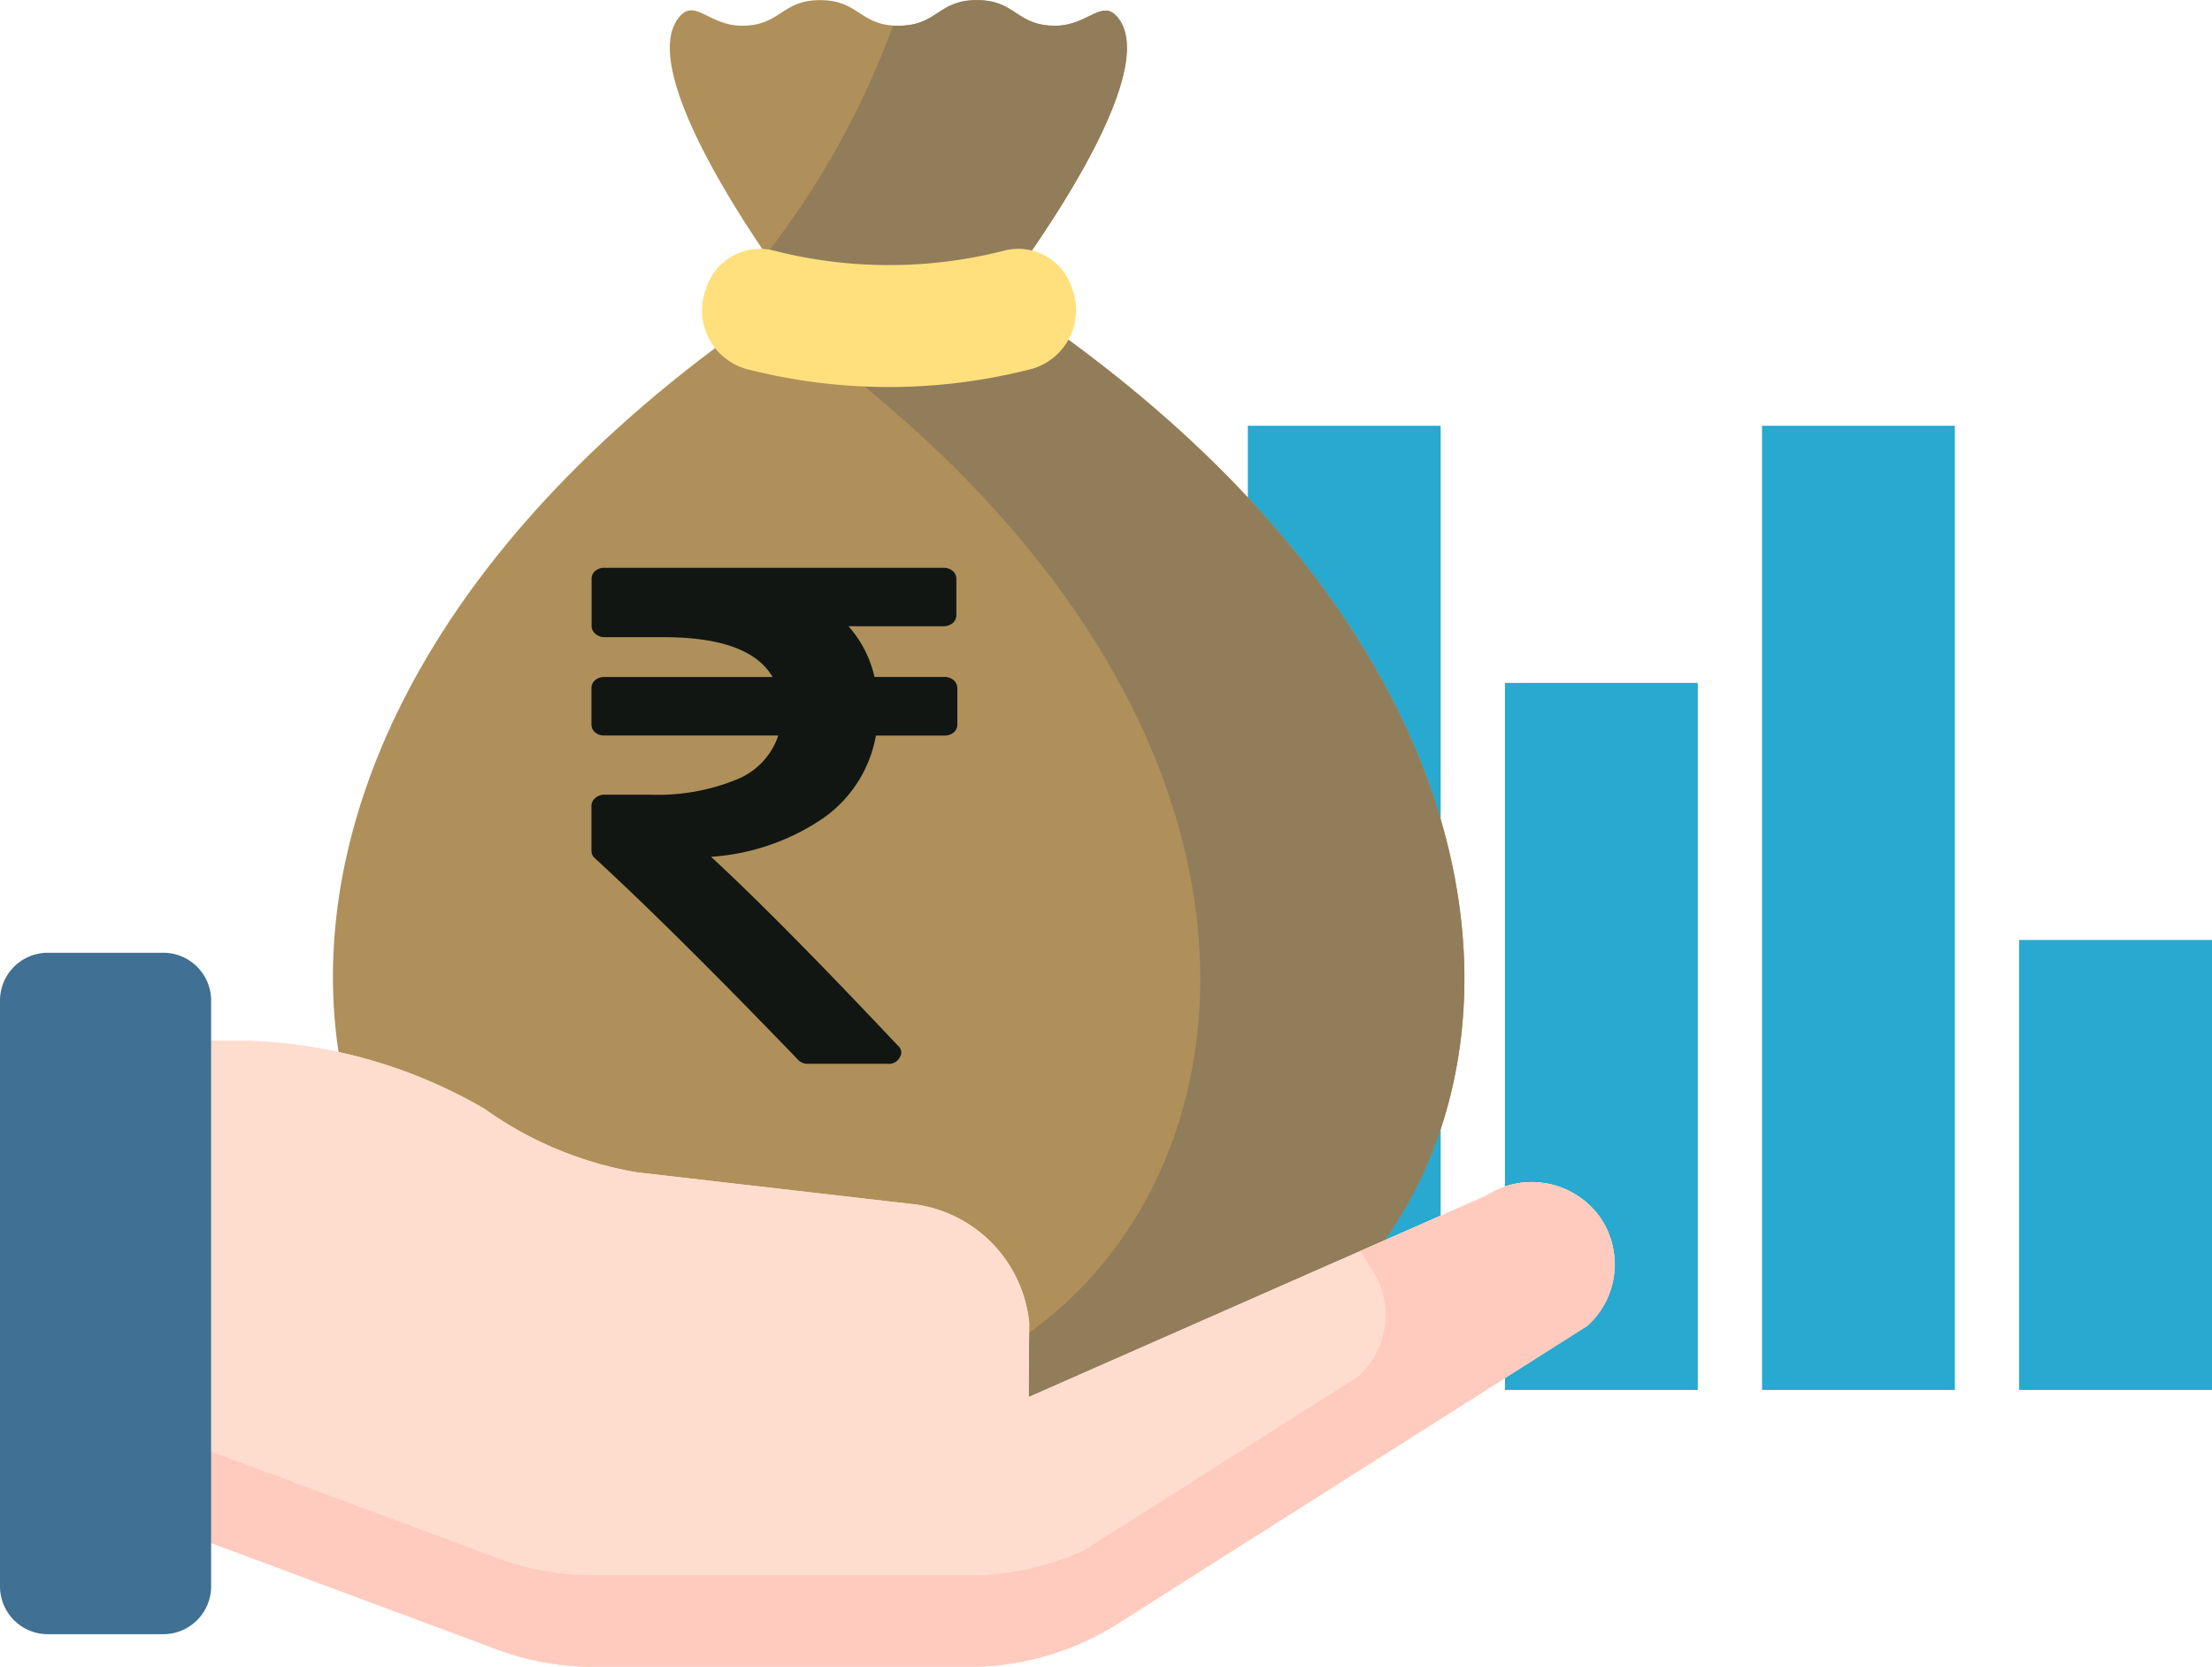 <svg id="current_market_value_icon" data-name="current market value icon" xmlns="http://www.w3.org/2000/svg" width="36.535" height="27.528" viewBox="0 0 36.535 27.528">
  <g id="Group_124" data-name="Group 124" transform="translate(0)">
    <g id="Group_126" data-name="Group 126" transform="translate(20.61 7.032)">
      <g id="Group_126-2" data-name="Group 126">
        <rect id="Rectangle_129" data-name="Rectangle 129" width="3.185" height="15.925" fill="#27a9d0"/>
        <rect id="Rectangle_130" data-name="Rectangle 130" width="3.185" height="11.678" transform="translate(4.247 4.247)" fill="#27a9d0"/>
        <rect id="Rectangle_131" data-name="Rectangle 131" width="3.185" height="15.925" transform="translate(8.493)" fill="#27a9d0"/>
        <rect id="Rectangle_132" data-name="Rectangle 132" width="3.185" height="7.432" transform="translate(12.74 8.493)" fill="#27a9d0"/>
      </g>
    </g>
    <g id="Group_108" data-name="Group 108" transform="translate(5.494)">
      <g id="Group_107" data-name="Group 107" transform="translate(0)">
        <g id="Group_106" data-name="Group 106">
          <g id="Group_103" data-name="Group 103">
            <g id="Group_102" data-name="Group 102">
              <path id="Path_26" data-name="Path 26" d="M125.515,12.4s2.718-3.527,1.936-4.539c-.266-.345-.493.123-1.044.123-.647,0-.647-.423-1.294-.423s-.647.423-1.294.423-.647-.423-1.294-.423-.647.423-1.294.423c-.551,0-.778-.474-1.046-.129-.782,1.006,1.9,4.545,1.9,4.545-11.827,7.775-8.014,18.349-1.031,18.349h5.538c7,0,10.794-10.548-1.073-18.349Z" transform="translate(-114.473 -7.559)" fill="#af905a"/>
            </g>
          </g>
          <g id="Group_104" data-name="Group 104" transform="translate(7.143)">
            <path id="Path_27" data-name="Path 27" d="M247.314,12.4s2.718-3.527,1.936-4.539c-.266-.345-.493.123-1.044.123-.647,0-.647-.423-1.294-.423s-.647.423-1.294.423c-.032,0-.061,0-.09,0a13.988,13.988,0,0,1-2.1,3.781c.264.387.454.639.454.639q-.237.156-.464.313c11.3,7.767,7.519,18.036.608,18.036h4.364c7,0,10.794-10.548-1.073-18.349Z" transform="translate(-243.415 -7.559)" fill="#917d5a"/>
          </g>
          <g id="Group_105" data-name="Group 105" transform="translate(6.105 4.109)">
            <path id="Path_28" data-name="Path 28" d="M230.125,83.722a9.455,9.455,0,0,1-4.719,0,1.007,1.007,0,0,1-.663-1.319l.007-.019a.93.93,0,0,1,1.1-.62,7.682,7.682,0,0,0,3.838,0,.93.93,0,0,1,1.1.62l.007.019A1.008,1.008,0,0,1,230.125,83.722Z" transform="translate(-224.683 -81.738)" fill="#ffe07d"/>
          </g>
        </g>
      </g>
    </g>
    <g id="Group_123" data-name="Group 123" transform="translate(0 15.736)">
      <g id="Group_122" data-name="Group 122">
        <g id="Group_121" data-name="Group 121">
          <g id="Group_120" data-name="Group 120">
            <g id="Group_119" data-name="Group 119">
              <g id="Group_118" data-name="Group 118">
                <g id="Group_117" data-name="Group 117">
                  <g id="Group_116" data-name="Group 116">
                    <g id="Group_115" data-name="Group 115">
                      <g id="Group_114" data-name="Group 114">
                        <g id="Group_113" data-name="Group 113" transform="translate(2.193 1.456)">
                          <g id="Group_112" data-name="Group 112">
                            <g id="Group_109" data-name="Group 109">
                              <path id="Path_29" data-name="Path 29" d="M54.883,325.707l6.014,2.239a4.576,4.576,0,0,0,1.6.287h6.2a4.577,4.577,0,0,0,2.45-.711L78.9,322.6a1.362,1.362,0,0,0,.222-1.785,1.384,1.384,0,0,0-1.886-.364l-7.556,3.327.009-1.226a2.194,2.194,0,0,0-1.876-1.955l-4.6-.53a6.07,6.07,0,0,1-2.517-1.047,8.246,8.246,0,0,0-4.164-1.128h-1.65Z" transform="translate(-54.883 -317.896)" fill="#ffddce"/>
                            </g>
                            <g id="Group_110" data-name="Group 110">
                              <path id="Path_30" data-name="Path 30" d="M54.883,325.707l6.014,2.239a4.576,4.576,0,0,0,1.6.287h6.2a4.577,4.577,0,0,0,2.45-.711L78.9,322.6a1.362,1.362,0,0,0,.222-1.785,1.384,1.384,0,0,0-1.886-.364l-7.556,3.327.009-1.226a2.194,2.194,0,0,0-1.876-1.955l-4.6-.53a6.07,6.07,0,0,1-2.517-1.047,8.246,8.246,0,0,0-4.164-1.128h-1.65Z" transform="translate(-54.883 -317.896)" fill="#ffddce"/>
                            </g>
                            <path id="Path_31" data-name="Path 31" d="M79.124,360.932a1.384,1.384,0,0,0-1.886-.364l-2.078.915.181.286a1.362,1.362,0,0,1-.222,1.785L70.6,366.419a4.576,4.576,0,0,1-1.9.416h-6.2a4.576,4.576,0,0,1-1.6-.287l-6.014-2.239v1.51l6.014,2.239a4.576,4.576,0,0,0,1.6.287h6.2a4.577,4.577,0,0,0,2.45-.711l7.76-4.917A1.362,1.362,0,0,0,79.124,360.932Z" transform="translate(-54.884 -358.008)" fill="#ffcbbe"/>
                            <g id="Group_111" data-name="Group 111" transform="translate(14.243 3.398)">
                              <path id="Path_32" data-name="Path 32" d="M312,379.236v.03l.02-.009Z" transform="translate(-312.004 -379.236)" fill="#f5dbcc"/>
                            </g>
                          </g>
                        </g>
                        <path id="Path_33" data-name="Path 33" d="M18.782,302.085a.79.79,0,0,1-.79.79H16.085a.79.79,0,0,1-.79-.79V292.41a.79.79,0,0,1,.79-.79h1.907a.79.79,0,0,1,.79.79Z" transform="translate(-15.295 -291.62)" fill="#407093"/>
                      </g>
                    </g>
                  </g>
                </g>
              </g>
            </g>
          </g>
        </g>
      </g>
    </g>
  </g>
  <path id="_1608821_rupee_icon" data-name="1608821_rupee_icon" d="M453.038,129.99v.594a.169.169,0,0,1-.06.134.228.228,0,0,1-.155.052h-1.13a2.117,2.117,0,0,1-.867,1.362,3.717,3.717,0,0,1-1.856.64q1.123,1.036,3.086,3.119a.143.143,0,0,1,.027.2.2.2,0,0,1-.2.1h-1.311a.211.211,0,0,1-.168-.07q-2.058-2.135-3.349-3.322a.163.163,0,0,1-.06-.128v-.739a.168.168,0,0,1,.064-.131.223.223,0,0,1,.151-.055h.753a3.44,3.44,0,0,0,1.429-.25,1.19,1.19,0,0,0,.689-.727h-2.871a.228.228,0,0,1-.155-.052.169.169,0,0,1-.06-.134v-.594a.169.169,0,0,1,.06-.134.228.228,0,0,1,.155-.052h2.777q-.383-.658-1.8-.658h-.975a.224.224,0,0,1-.151-.055.168.168,0,0,1-.064-.131v-.774a.169.169,0,0,1,.06-.134.228.228,0,0,1,.155-.052h5.595a.228.228,0,0,1,.155.052.169.169,0,0,1,.06.134v.593a.169.169,0,0,1-.06.134.228.228,0,0,1-.155.052h-1.567a1.893,1.893,0,0,1,.43.838h1.15a.228.228,0,0,1,.155.052A.169.169,0,0,1,453.038,129.99Z" transform="translate(-437.226 -118.621)" fill="#111612"/>
</svg>
